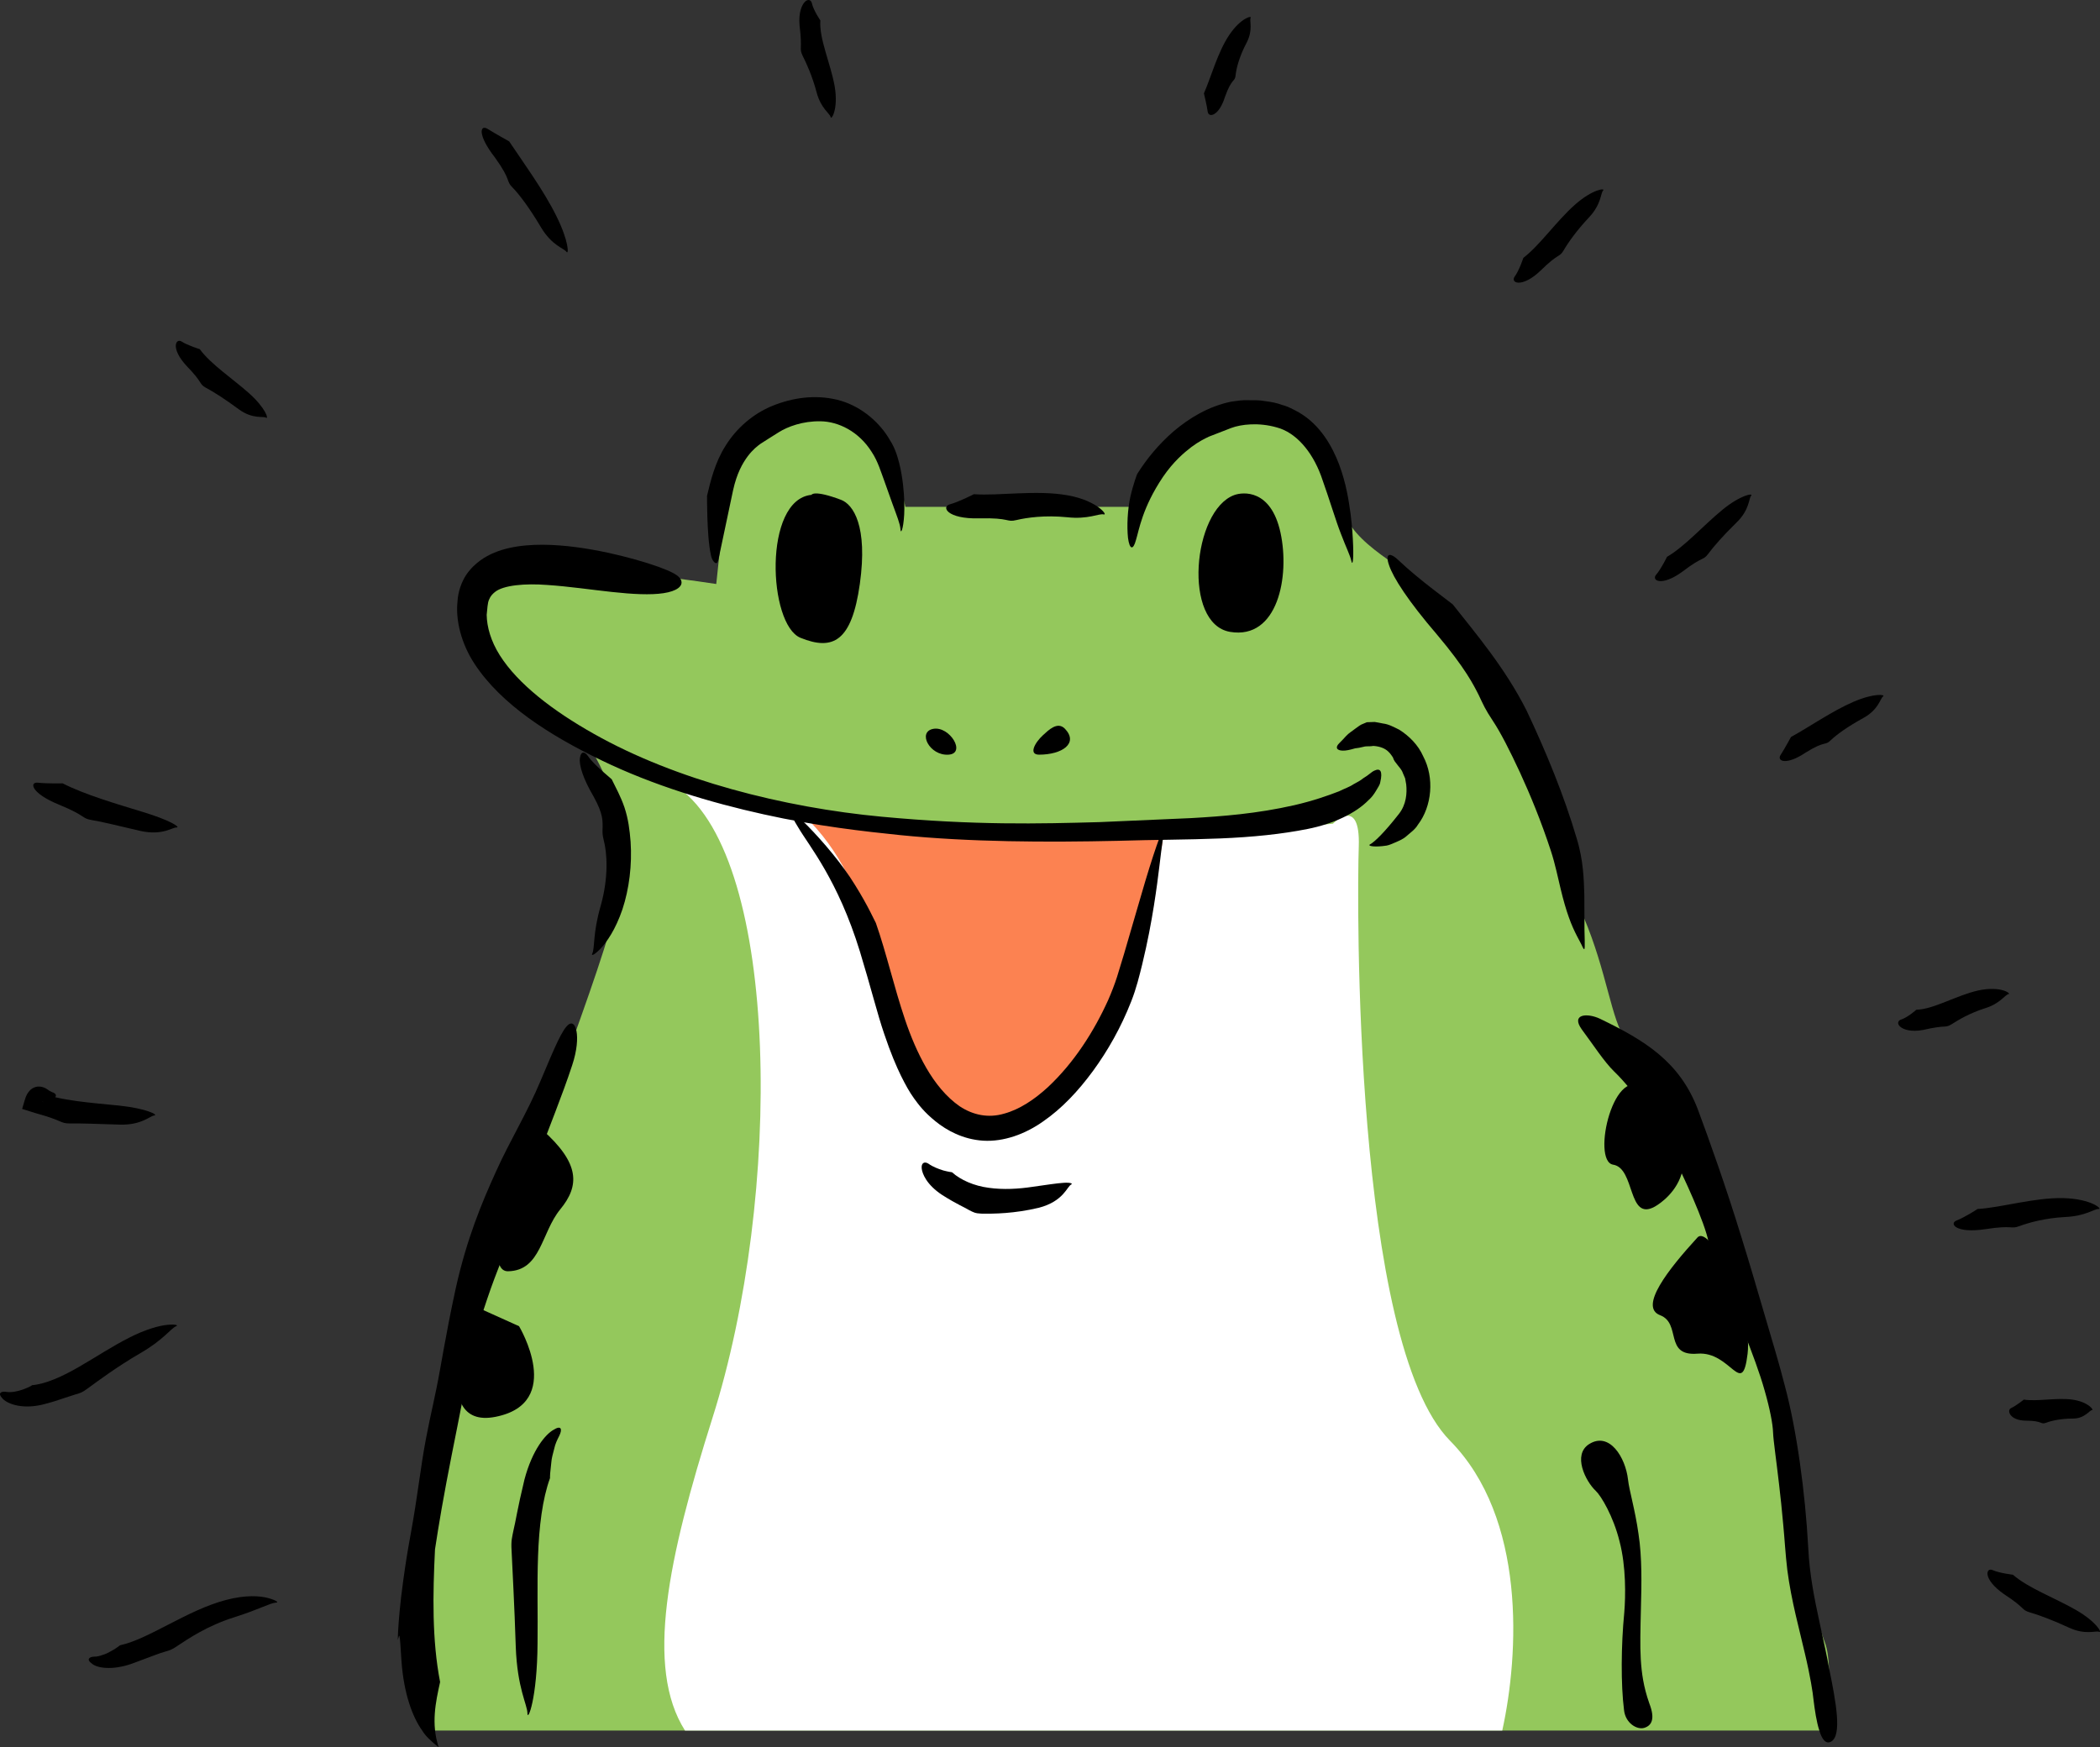 <?xml version="1.0" encoding="utf-8"?>
<!-- Generator: Adobe Illustrator 22.1.0, SVG Export Plug-In . SVG Version: 6.00 Build 0)  -->
<svg version="1.1" id="_x39_" xmlns="http://www.w3.org/2000/svg" xmlns:xlink="http://www.w3.org/1999/xlink" x="0px" y="0px"
	 viewBox="0 0 720 599.063" style="enable-background:new 0 0 720 599.063;" xml:space="preserve">
<rect x="0" y="0" width="720" height="599.063" fill="#333333" stroke="none"/>
<style type="text/css">
	.st0{fill:#94C85C;}
	.st1{fill:#FFFFFF;}
	.st2{fill:#FC8251;}
</style>
<g>
	<path class="st0" d="M625.668,593.39H146.602c0,0-6.987-82.57,25.078-169.588c32.065-86.972,41.876-112.279,42.499-131.031
		c0.238-7.272-2.059-15.356-4.978-22.532c-4.594-11.338-10.768-20.379-10.768-20.379s-15.22-6.267-29.434-23.967
		c-14.214-17.7-5.36-30.425,16.464-31.047c21.823-0.573,60.11,5.406,60.11,5.406s1.292-13.251,3.158-26.455
		c1.054-7.319,0.241-14.639,4.452-19.71c11.725-14.112,31.442-18.752,44.269-10.764c7.705,4.832,12.97,30.474,12.97,30.474h80.355
		c-1.34-3.444,9.093-32.483,36.564-32.866c27.519-0.382,29.912,19.71,32.88,32.866c2.967,13.156,21.872,20.618,32.065,30.234
		c10.147,9.662,22.781,34.587,31.969,49.8c9.236,15.165,10.625,41.62,18.666,60.516c8.088,18.944,9.524,35.688,14.5,42.146
		c5.027,6.411,43.218,63.482,57.001,137.537c3.064,41.955,7.944,60.372,11.247,69.127C628.97,571.862,625.668,593.39,625.668,593.39
		z"/>
	<path class="st1" d="M515.066,593.39H234.853c-13.735-21.671-5.839-58.89,9.428-107.206
		c24.121-76.112,23.164-191.165-11.629-216.041c92.032,26.12,224.361,12.295,224.361,12.295s9.429-9.807,8.854,7.797
		c-0.622,17.653-1.914,170.115,31.3,203.794C523.298,520.531,520.857,567.031,515.066,593.39z"/>
	<path class="st2" d="M275.191,279.223c13.656,12.671,18.669,28.067,22.284,36.358s13.312,54.086,28.804,63.956
		c15.492,9.87,41.43-3.553,47.024-11.054s23.936-71.187,25.034-78.231s0-4.447,0-4.447l-66.835-1.808L275.191,279.223z"/>
	<path d="M564.341,373.851c-10.813-10.722-18.903,24.298-11.273,25.508c7.632,1.205,4.921,19.556,14.283,14.394
		C567.351,413.753,591.54,400.83,564.341,373.851z"/>
	<path d="M581.98,424.339c-9.915,10.834-20.172,23.817-12.799,26.643c7.375,2.822,1.264,14.127,12.799,13.184
		c11.537-0.939,15.325,15.496,17.19,0.056C601.037,448.786,586.322,419.597,581.98,424.339z"/>
	<path d="M185.785,387.282c13.213,11.707,12.916,19.327,6.314,27.381c-6.602,8.059-6.567,21.032-17.907,21.247
		C162.849,436.121,181.198,383.218,185.785,387.282z"/>
	<path d="M161.536,447.347c16.423,7.4,16.423,7.4,16.423,7.4s15.844,26.372-8.097,31.081
		C145.921,490.542,161.536,447.347,161.536,447.347z"/>
	<path d="M242.416,170.003c1.192-4.985,2.673-11.399,6.37-17.187c3.573-5.798,9.312-10.955,16.164-13.702
		c6.763-2.719,14.337-3.864,21.934-2.074c7.578,1.803,13.93,7.031,17.585,12.801c0.442,0.729,0.874,1.448,1.299,2.154
		c0.416,0.78,0.879,1.687,1.145,2.429c0.633,1.556,1.012,2.962,1.372,4.321c0.671,2.696,1.045,5.116,1.311,7.316
		c0.521,4.387,0.533,7.863,0.407,10.451c-0.306,5.195-1.199,6.755-1.276,4.924c-0.131-1.836-1.213-4.485-2.776-8.778
		c-0.759-2.13-1.666-4.681-2.758-7.746c-1.122-2.985-2.183-6.69-4.272-9.857c-4.468-7.166-11.514-10.516-17.589-10.6
		c-6.127-0.107-11.268,1.845-14.285,3.733c-3.05,1.962-3.891,2.401-6.265,3.966c-1.14,0.827-2.659,1.985-4.438,4.326
		c-1.757,2.387-3.732,5.812-5.02,11.707c-2.524,11.936-4.024,19.033-4.741,22.429c-0.322,1.514-0.418,2.266-0.935,2.476
		c-0.481,0.173-1.584-0.892-1.93-2.84c-0.811-3.84-1.045-8.853-1.194-12.964C242.386,173.185,242.416,170.003,242.416,170.003z"/>
	<path d="M333.893,169.457c8.754,0.626,21.371-1.542,32.146,0.383c5.361,0.939,8.957,2.845,10.857,4.298
		c1.907,1.5,2.25,2.457,1.505,2.252c-1.594-0.406-5.253,1.803-12.624,0.962c-7.525-0.747-13.692,0.126-17.244,0.967
		c-3.585,0.888-2.012-0.85-12.881-0.575c-10.967,0.266-13.054-4.032-9.932-4.831C328.808,172.087,333.893,169.457,333.893,169.457z"
		/>
	<path d="M389.87,162.575c3.173-5.078,7.312-10.189,12.57-14.73c5.286-4.452,11.761-8.461,19.611-10.11
		c1.998-0.285,4.052-0.612,5.936-0.505c1.93,0.019,3.849-0.075,5.833,0.327c1.975,0.238,3.94,0.593,5.877,1.331
		c1.982,0.514,3.802,1.518,5.613,2.513c7.317,4.233,11.416,11.539,13.846,17.93c2.412,6.554,3.253,12.175,3.884,16.762
		c0.589,4.602,0.788,8.218,0.888,10.918c0.201,5.377-0.224,7.138-0.633,5.242c-0.416-1.892-1.797-4.583-3.536-9.185
		c-1.806-4.569-3.692-11.142-6.812-19.892c-3.218-8.713-8.836-14.936-15.166-16.608c-6.202-1.794-12.254-1.089-15.634,0.178
		c-3.69,1.434-4.732,1.836-7.628,2.962c-1.439,0.691-3.388,1.602-6.059,3.588c-2.615,2.014-6.139,4.999-9.726,10.231
		c-7.099,10.563-8.181,18.173-9.266,21.663c-0.974,3.593-2.183,3.303-2.729-0.776c-0.414-4.013-0.161-9.563,0.809-14.053
		C388.563,165.925,389.87,162.575,389.87,162.575z"/>
	<path d="M302.296,280.047c-33.548-3.139-70.526-12.511-98.632-28.386c-13.944-7.825-26.061-17.075-32.307-26.975
		c-3.099-4.91-4.431-9.764-4.494-13.866c0.243-2.037,0.266-4.088,0.827-5.242c0.495-1.243,1.239-1.943,1.963-2.546
		c2.893-2.411,10.485-3.023,17.858-2.457c7.504,0.491,15.306,1.663,22.291,2.406c6.983,0.766,13.259,1.098,17.697,0.416
		c4.508-0.673,6.833-2.42,6.01-4.452c-0.633-1.687-3.374-2.981-7.817-4.611c-4.424-1.574-10.518-3.35-17.403-4.835
		c-6.889-1.472-14.577-2.663-22.214-2.71c-7.541-0.023-15.493,1.107-21.333,5.335c-1.407,1.018-3.279,2.588-4.931,5.041
		c-1.605,2.443-2.781,5.784-2.958,9.124c-0.692,6.433,1.309,14.431,5.842,21.336c9.165,13.964,25.719,24.499,43.428,33.043
		c17.821,8.652,37.607,14.576,55.743,18.575c18.157,4.05,34.756,5.877,46.69,7.106c23.925,2.406,50.182,2.509,74.684,1.967
		c12.266-0.392,23.983-0.35,35.078-0.813c11.042-0.448,21.249-1.486,30.068-3.266c8.803-1.743,16.426-5.373,20.772-9.825
		c1.152-0.99,1.984-2.172,2.631-3.275c0.615-1.117,1.304-1.929,1.447-2.948c0.451-1.897,0.439-3.13,0.079-3.756
		c-0.36-0.626-1.084-0.659-2.054-0.206c-1.04,0.425-1.912,1.5-3.907,2.663c-0.806,0.691-1.993,1.331-3.372,2.07
		c-1.222,0.855-3.061,1.462-4.875,2.373c-3.919,1.528-8.922,3.275-15.36,4.765c-12.904,2.929-24.598,3.812-35.403,4.429
		c-10.922,0.477-20.994,0.92-31.37,1.374C356.284,282.471,334.306,283.032,302.296,280.047z"/>
	<path d="M468.647,247.648c0.872-0.028,1.767-0.061,2.678-0.089c0.921,0.131,1.867,0.336,2.823,0.523
		c1.965,0.224,3.734,1.224,5.597,2.13c3.421,2.158,6.531,5.284,8.198,9.096c3.921,7.372,3.019,17.164-1.79,23.466
		c-1.007,1.705-2.568,2.71-3.769,3.793c-1.196,1.126-2.571,1.663-3.758,2.2c-1.206,0.495-2.236,1.009-3.23,1.182
		c-1.005,0.15-1.874,0.238-2.615,0.276c-2.951,0.15-3.849-0.392-2.97-0.733c1.643-0.948,5.015-4.261,9.833-10.427
		c2.531-3.21,2.797-7.134,2.489-10.054c-0.129-0.738-0.255-1.444-0.374-2.116c-0.266-0.621-0.521-1.215-0.762-1.775
		c-0.374-1.145-1.152-1.906-1.659-2.579c-1.017-1.355-1.353-1.537-1.783-2.868c-0.696-0.822-1.739-3.555-6.66-3.901
		c-1.236,0.252-2.349-0.009-3.4,0.304c-1.042,0.276-2.01,0.439-2.909,0.533c-1.722,0.509-3.113,0.818-4.174,0.78
		c-2.12-0.023-2.72-1.107-1.257-2.527c0.72-0.696,1.545-1.584,2.412-2.537c0.867-0.948,2.035-1.616,3.022-2.411
		c1.019-0.743,1.944-1.476,2.769-1.729C468.159,247.849,468.647,247.648,468.647,247.648z"/>
	<path d="M498.087,207.237c7.719,9.801,17.91,21.714,25.313,36.407c6.882,14.567,12.916,29.371,17.148,43.732
		c2.391,7.699,2.486,14.464,2.65,19.523c0.021,5.05,0.04,9.054,0.054,12.034c0.115,5.742,0.318,7.746-0.631,5.826
		c-0.818-1.929-2.807-4.803-4.711-10.166c-0.96-2.658-1.895-5.896-2.818-9.741c-0.96-3.84-1.792-8.283-3.346-13.039
		c-3.374-10.311-7.13-19.364-10.614-26.942c-3.517-7.587-6.676-13.768-9.322-17.739c-2.694-4.06-3.169-5.349-4.833-8.83
		c-1.748-3.434-4.531-9.129-14.297-20.71c-9.89-11.521-14.996-19.486-16.414-23.737c-1.489-4.228,0.271-4.63,3.416-1.579
		c3.164,3.051,7.744,6.774,11.567,9.731C495.11,204.962,498.087,207.237,498.087,207.237z"/>
	<path d="M209.729,267.209c1.334,2.738,3.054,5.807,4.368,9.629c1.339,4.055,1.776,7.718,2.108,11.787
		c0.537,7.975-0.488,16.169-2.79,23.149c-2.367,6.98-5.403,11.282-7.529,13.529c-2.164,2.242-3.297,2.583-2.818,1.658
		c0.93-1.943,0.119-6.924,2.921-16.491c2.722-9.764,2.157-17.991,1.012-22.336c-0.542-2.2-0.453-2.812-0.386-4.583
		c-0.056-1.892,0.334-4.251-3.085-10.399c-3.564-6.041-5.08-10.838-4.697-13.216c0.306-2.392,1.645-2.345,2.762-0.682
		c1.166,1.696,3.185,3.639,4.935,5.186C208.331,265.999,209.729,267.209,209.729,267.209z"/>
	<path d="M300.296,316.486c3.631,10.353,6.181,21.831,10.02,33.193c1.923,5.676,4.251,11.278,7.27,16.501
		c3.017,5.223,6.854,9.984,11.425,13.146c4.601,3.06,9.887,4.12,15.229,2.546c5.344-1.439,10.469-4.905,14.968-9.026
		c9.011-8.386,15.914-19.248,20.749-29.965c1.182-2.7,2.192-5.34,3.019-7.895c0.83-2.714,1.624-5.321,2.386-7.816
		c1.47-5.046,2.811-9.652,4.029-13.828c2.409-8.372,4.393-15.024,6.003-19.92c3.218-9.806,4.8-12.623,3.919-8.998
		c-0.874,3.639-1.323,9.273-2.571,18.552c-0.631,4.639-1.465,10.189-2.76,16.86c-0.654,3.331-1.425,6.942-2.372,10.848
		c-0.953,3.845-1.989,8.19-3.779,12.721c-3.524,8.979-8.053,16.93-13.124,23.863c-5.08,6.914-10.7,12.875-17.04,17.243
		c-6.225,4.429-13.589,7.036-20.55,6.629c-6.992-0.434-12.589-3.574-16.386-6.653c-3.867-3.125-5.732-5.62-7.366-7.877
		c-1.631-2.28-2.832-4.476-4.459-7.727c-1.582-3.261-3.484-7.629-5.756-14.38c-2.313-6.718-4.576-15.963-8.324-28.231
		c-7.525-24.494-17.426-36.206-21.076-42.429c-3.865-6.05-2.131-6.045,3.15-0.663c5.239,5.363,11.909,13.132,16.276,20.322
		c2.218,3.546,4.005,6.811,5.207,9.171C299.574,315.048,300.296,316.486,300.296,316.486z"/>
	<path d="M326.396,401.961c2.975,2.668,7.59,4.686,12.591,5.33c4.999,0.705,10.238,0.392,15-0.332
		c4.767-0.677,8.329-1.224,10.63-1.374c2.297-0.164,3.349,0.22,2.636,0.598c-1.379,0.589-2.556,5.723-11.056,7.947
		c-8.35,1.995-15.437,2.102-19.732,2.018c-2.143-0.079-2.704-0.458-4.197-1.205c-1.435-0.92-3.982-1.869-9.263-5.209
		c-5.274-3.48-6.819-7.246-6.994-9.124c-0.175-1.939,1.038-2.443,2.37-1.556c1.295,0.958,3.365,1.78,5.015,2.28
		C325.087,401.802,326.396,401.961,326.396,401.961z"/>
	<path d="M185.439,370.371c-4.76,11.427-10.518,20.509-15.44,31.464c-4.87,10.745-9.92,22.84-13.724,39.827
		c-3.681,16.954-5.015,26.601-6.639,34.422c-1.563,7.797-3.197,14.015-4.856,24.583c-1.603,10.586-2.157,14.838-3.066,20.14
		c-0.83,5.326-2.325,11.591-4.185,26.765c-0.858,7.61-1.038,11.511-1.103,13.315c-0.082,1.803-0.019,1.528,0.105,0.972
		c0.372-1.093,0.474-3.382,1.119,7.769c0.809,11.194,3.814,19.178,7.064,23.714c1.393,2.303,3.272,3.667,4.15,4.541
		c1,0.86,1.512,1.182,1.512,1.182c-2.613-8.063-1.012-15.384,0.512-22.312c-2.8-14.426-2.51-30.095-1.748-45.48
		c0,0,1.542-10.441,3.903-22.906c2.33-12.464,5.445-26.998,6.828-35.426c1.367-8.25,4.005-18.351,7.209-27.666
		c3.148-9.334,6.817-17.907,9.069-23.723c2.262-5.746,4.854-15.038,8.371-24.788c3.613-9.937,8.2-20.972,11.64-31.46
		c1.75-5.256,1.935-9.329,1.498-11.693c-0.484-2.397-1.439-3.102-2.568-2.415C192.852,352.674,190.218,359.037,185.439,370.371z"/>
	<path d="M548.549,349.32c15.297,7.4,27.25,14.604,33.541,31.011c3.903,10.488,9.705,26.704,15.024,44.073
		c2.706,8.675,5.316,17.641,7.842,26.255c2.514,8.582,5.057,16.907,6.959,24.424c4.047,14.964,7.022,36.491,8.053,55.664
		c0.446,9.4,2.257,18.019,3.802,25.213c1.575,7.167,2.779,12.847,3.311,15.903c2.458,12.034,4.517,23.256,0.706,25.335
		c-1.818,1.004-3.169-0.902-4.012-3.812c-0.974-2.943-1.568-6.961-2.031-10.792c-0.171-1.915-1.035-7.699-2.914-15.571
		c-1.783-7.877-4.646-17.888-6.045-28.731c-0.664-5.583-0.911-10.558-1.395-15.52c-0.437-4.929-0.935-9.61-1.428-13.814
		c-0.967-8.419-1.947-14.936-2.059-17.776c-0.084-2.845-1.075-8.045-2.846-14.23c-1.732-6.209-4.403-13.254-7.183-20.364
		c-5.48-14.132-11.395-27.325-12.077-30.698c-1.311-6.788-8.415-22.247-12.507-30.24c-3.891-8.124-12.626-21.308-19.838-28.208
		c-3.477-3.364-7.396-9.479-11.126-14.454C538.479,347.619,544.284,347.297,548.549,349.32z"/>
	<path d="M278.219,169.681c-16.638,1.649-14.841,44.527-3.751,49.025c11.1,4.499,17.554,1.322,20.335-18.51
		c2.772-19.827-2.257-27.236-6.464-28.815C278.909,167.84,278.219,169.681,278.219,169.681z"/>
	<path d="M423.13,169.77c-14.229,5.284-17.709,44.176-1.36,46.9c16.349,2.724,20.511-19.065,17.253-34.043
		S426.128,168.653,423.13,169.77z"/>
	<path d="M356.247,258.772c-3.66,0-1.496-4.092,1.379-6.713c1.783-1.616,4.954-4.863,7.522-2.144
		C369.843,254.88,364.174,258.772,356.247,258.772z"/>
	<path d="M325.225,258.772c-6.508,0.453-10.794-7.858-5.216-8.858c2.788-0.5,5.632,1.607,7.011,3.892
		C328.392,256.09,328.305,258.557,325.225,258.772z"/>
	<path d="M188.58,506.823c-2.627,7.194-3.76,16.762-4.106,26.699c-0.369,9.96-0.035,20.364-0.173,29.895
		c-0.107,19.117-3.426,27.021-3.47,24.078c0.002-2.924-3.496-8.503-4.001-22.901c-0.465-14.412-1.119-26.031-1.432-32.945
		c-0.213-3.452,0.161-4.438,0.692-7.096c0.673-2.658,1.262-7.026,3.723-17.225c2.711-10.254,7.265-15.562,9.974-17.052
		c2.585-1.644,3.152-0.308,1.909,2.163c-0.647,1.238-1.339,2.682-1.687,4.349c-0.4,1.63-0.897,3.167-0.993,4.728
		c-0.157,1.49-0.294,2.812-0.393,3.765C188.54,506.216,188.58,506.823,188.58,506.823z"/>
	<path d="M562.603,551.406c0.215-7.965,0.43-17.337-0.837-25.47c-1.131-8.143-3.185-14.866-3.587-18.575
		c-0.841-7.573-6.356-16.603-13.35-12.175c-5.709,3.63-1.288,12.651,2.283,16.019c1.82,1.701,6.027,8.675,8.167,17.351
		c2.257,8.629,2.073,18.71,1.617,24.34c-1.103,11.273-1.199,24.788-0.086,33.473c0.463,4.457,4.372,6.807,6.854,6.129
		c2.575-0.752,3.938-2.976,1.809-8.432c-2.012-5.742-2.615-10.325-2.919-15.085C562.273,564.174,562.427,559.054,562.603,551.406z"
		/>
	<path d="M41.162,564.16c10.039-2.196,22.962-12.034,36.305-15.534c6.653-1.78,11.785-1.444,14.596-0.626
		c2.842,0.799,3.552,1.518,2.585,1.523c-2.075,0.126-5.791,2.35-14.591,5.116c-8.974,2.845-15.517,7.269-19.312,9.787
		c-1.907,1.317-2.552,1.448-4.314,1.971c-1.799,0.481-4.473,1.593-11.198,4.069c-6.856,2.401-12.058,1.504-13.797-0.075
		c-1.809-1.299-0.974-2.247,0.816-2.336c0.904,0.037,1.961-0.224,3.003-0.617c1.024-0.271,2.035-0.822,2.916-1.322
		c0.872-0.453,1.612-0.925,2.15-1.341C40.844,564.393,41.162,564.16,41.162,564.16z"/>
	<path d="M10.968,474.976c4.695-0.383,10.425-2.999,16.071-6.26c5.683-3.252,11.474-7.12,17.251-10.026
		c5.749-2.943,10.371-4.153,13.18-4.415c2.828-0.252,3.774,0.15,2.893,0.5c-1.855,0.762-4.202,4.583-12.278,9.241
		c-8.139,4.742-14.33,9.39-18.078,12.119c-1.865,1.392-2.528,1.551-4.311,2.065c-0.881,0.285-2.04,0.659-3.807,1.233
		c-1.762,0.603-4.148,1.43-7.688,2.289c-7.289,1.607-12.131-0.631-13.451-2.313c-1.498-1.56-0.568-2.378,1.206-2.168
		C5.749,477.947,11.054,475.139,10.968,474.976z"/>
	<path d="M15.482,378.953l-0.047,0.103l-2.676-4.728c7.49,3.111,18.849,3.831,28.119,4.779c9.35,0.976,13.498,3.2,12.042,3.392
		c-1.435,0.051-4.225,3.322-11.782,3.13c-7.492-0.243-13.526-0.472-17.15-0.392c-3.599-0.056-1.93-0.846-12.093-3.639
		c-0.444-0.14-0.869-0.271-1.262-0.397l-3.043-0.953l0.855-2.91c0.206-0.701,0.444-1.406,0.865-2.186
		c0.486-0.799,1.257-1.939,2.881-2.429c1.507-0.355,2.297,0.009,2.832,0.168c0.46,0.192,0.776,0.364,0.998,0.505
		c0.757,0.561,1.192,0.836,1.862,1.112c1.218,0.36,1.968,1.243,0.411,2.308c-0.778,0.491-2.012,0.813-3.138,0.864
		c-0.551,0.042-1.061,0.061-1.355,0.168l-0.187,0.089c-0.009-0.075-0.005,0.383,0.005-0.215l-0.023-0.654l-0.056-0.224l0.033,0.033
		l0.285,0.35l1.084,0.794l0.339,0.374L15.482,378.953z"/>
	<path d="M21.49,268.615c7.569,3.878,18.802,7.143,27.743,9.885c8.901,2.71,12.787,5.172,11.324,5.251
		c-1.402-0.154-4.72,2.836-12.297,1.196c-7.436-1.705-13.315-3.205-16.872-3.765c-3.524-0.603-1.678-1.369-11.268-5.316
		c-9.506-3.878-10.133-7.821-7.099-7.484C16.069,268.732,21.49,268.615,21.49,268.615z"/>
	<path d="M68.485,119.721c3.809,5.214,11.418,10.212,16.97,15.179c5.566,4.971,6.768,8.904,5.765,8.334
		c-0.944-0.635-4.541,0.617-9.333-2.882c-4.732-3.504-8.754-6.055-11.299-7.395c-2.5-1.397-0.795-1.509-6.576-7.437
		c-5.679-6.12-3.709-9.708-1.711-8.39C64.332,118.446,68.485,119.721,68.485,119.721z"/>
	<path d="M174.568,48.477c4.828,7.218,11.946,16.963,16.222,25.676c4.297,8.647,4.262,13.357,3.412,12.193
		c-0.79-1.21-4.945-2.046-8.759-8.451c-3.767-6.377-7.284-11.095-9.684-13.567c-2.463-2.406-0.22-2.172-6.052-10.301
		c-6.052-7.76-5.183-11.45-2.547-9.843C169.745,45.8,174.568,48.477,174.568,48.477z"/>
	<path d="M281.26,7.001c-0.453,6.298,3.501,14.693,4.917,22.607c1.355,8.04-1.267,11.754-1.397,10.53
		c-0.229-1.205-3.356-2.953-4.805-8.503c-1.493-5.611-3.51-9.998-4.837-12.623c-1.215-2.677,0.051-1.663-1-10.278
		c-0.39-4.382,0.757-7.003,1.795-8.073c1.056-1.084,2.122-0.757,2.421,0.406C278.848,3.465,281.26,7.001,281.26,7.001z"/>
	<path d="M412.775,32.014c2.482-5.657,4.69-14.057,8.656-19.981c3.945-5.891,7.887-6.797,7.359-5.91
		c-0.502,0.911,0.963,4.12-1.435,8.633c-2.398,4.541-3.454,8.554-3.713,10.983c-0.192,2.443-1.334,0.902-3.657,7.503
		c-2.033,6.522-5.578,7.288-5.912,5.069C413.776,36.116,412.775,32.014,412.775,32.014z"/>
	<path d="M522.292,88.421c5.52-4.191,11.266-12.488,17.501-18.061c6.26-5.606,10.747-5.928,9.845-5.036
		c-0.888,0.906-0.559,4.672-4.821,9.199c-4.269,4.536-7.174,8.68-8.693,11.296c-1.549,2.612-1.608,0.752-7.943,6.984
		c-3.229,3.097-5.975,4.181-7.588,4.116c-1.584-0.051-1.991-1.103-1.257-2.107C520.85,92.775,522.292,88.421,522.292,88.421z"/>
	<path d="M571.553,190.928c6.073-3.508,12.668-10.96,19.015-16.141c6.363-5.195,10.67-5.765,9.841-4.831
		c-0.869,0.892-0.453,4.765-5.015,9.213c-4.55,4.415-7.908,8.278-9.735,10.759c-1.862,2.439-1.697,0.64-8.801,6.064
		c-7.286,5.312-10.747,3.009-9.034,1.07C569.524,195.091,571.553,190.928,571.553,190.928z"/>
	<path d="M614.051,252.708c6.202-3.382,14.199-8.951,21.354-12.03c7.097-3.083,11.177-2.546,10.235-1.873
		c-0.981,0.607-1.44,4.448-6.749,7.381c-5.277,2.887-9.163,5.676-11.198,7.629c-1.984,2-1.823,0-8.663,4.27
		c-6.539,4.41-9.915,2.962-8.56,0.822C611.84,256.805,614.051,252.708,614.051,252.708z"/>
	<path d="M657.044,346.232c5.95-0.126,13.596-4.91,21.291-6.625c7.859-1.654,11.458,1.233,10.247,1.294
		c-1.173,0.22-2.83,3.242-7.955,4.812c-5.216,1.649-9.167,3.985-11.509,5.508c-2.414,1.434-1.559,0.061-9.677,1.925
		c-4.162,0.808-6.824-0.112-7.917-1.074c-1.119-0.967-0.865-2.056,0.208-2.443C653.974,348.955,657.044,346.232,657.044,346.232z"/>
	<path d="M678.022,414.565c8.06-0.467,19.309-3.934,29.306-3.742c10.046,0.257,13.668,3.976,12.194,3.733
		c-1.486-0.07-4.445,2.439-11.376,2.747c-7.018,0.378-12.554,1.929-15.722,3.107c-3.192,1.205-1.949-0.458-11.899,1.089
		c-10.051,1.5-12.395-2.004-9.623-3.032C673.655,417.42,678.022,414.565,678.022,414.565z"/>
	<path d="M693.892,479.914c4.613,0.724,11.13-0.724,16.559,0c5.431,0.724,7.602,3.616,6.789,3.616c-0.816,0-2.444,2.892-6.517,2.892
		c-4.071,0-7.328,0.719-9.228,1.444c-1.902,0.724-1.087-0.724-6.789-0.724s-6.786-3.611-5.157-4.335
		S693.892,479.914,693.892,479.914z"/>
	<path d="M690.148,539.969c5.193,4.56,14.479,7.993,21.574,12.067c7.127,4.097,9.132,7.975,7.969,7.508
		c-1.14-0.5-4.604,1.219-10.35-1.439c-5.721-2.663-10.532-4.405-13.5-5.251c-2.935-0.916-1.22-1.317-8.749-6.223
		c-7.478-5.232-6.197-9.315-3.865-8.232C685.596,539.442,690.148,539.969,690.148,539.969z"/>
</g>
</svg>

